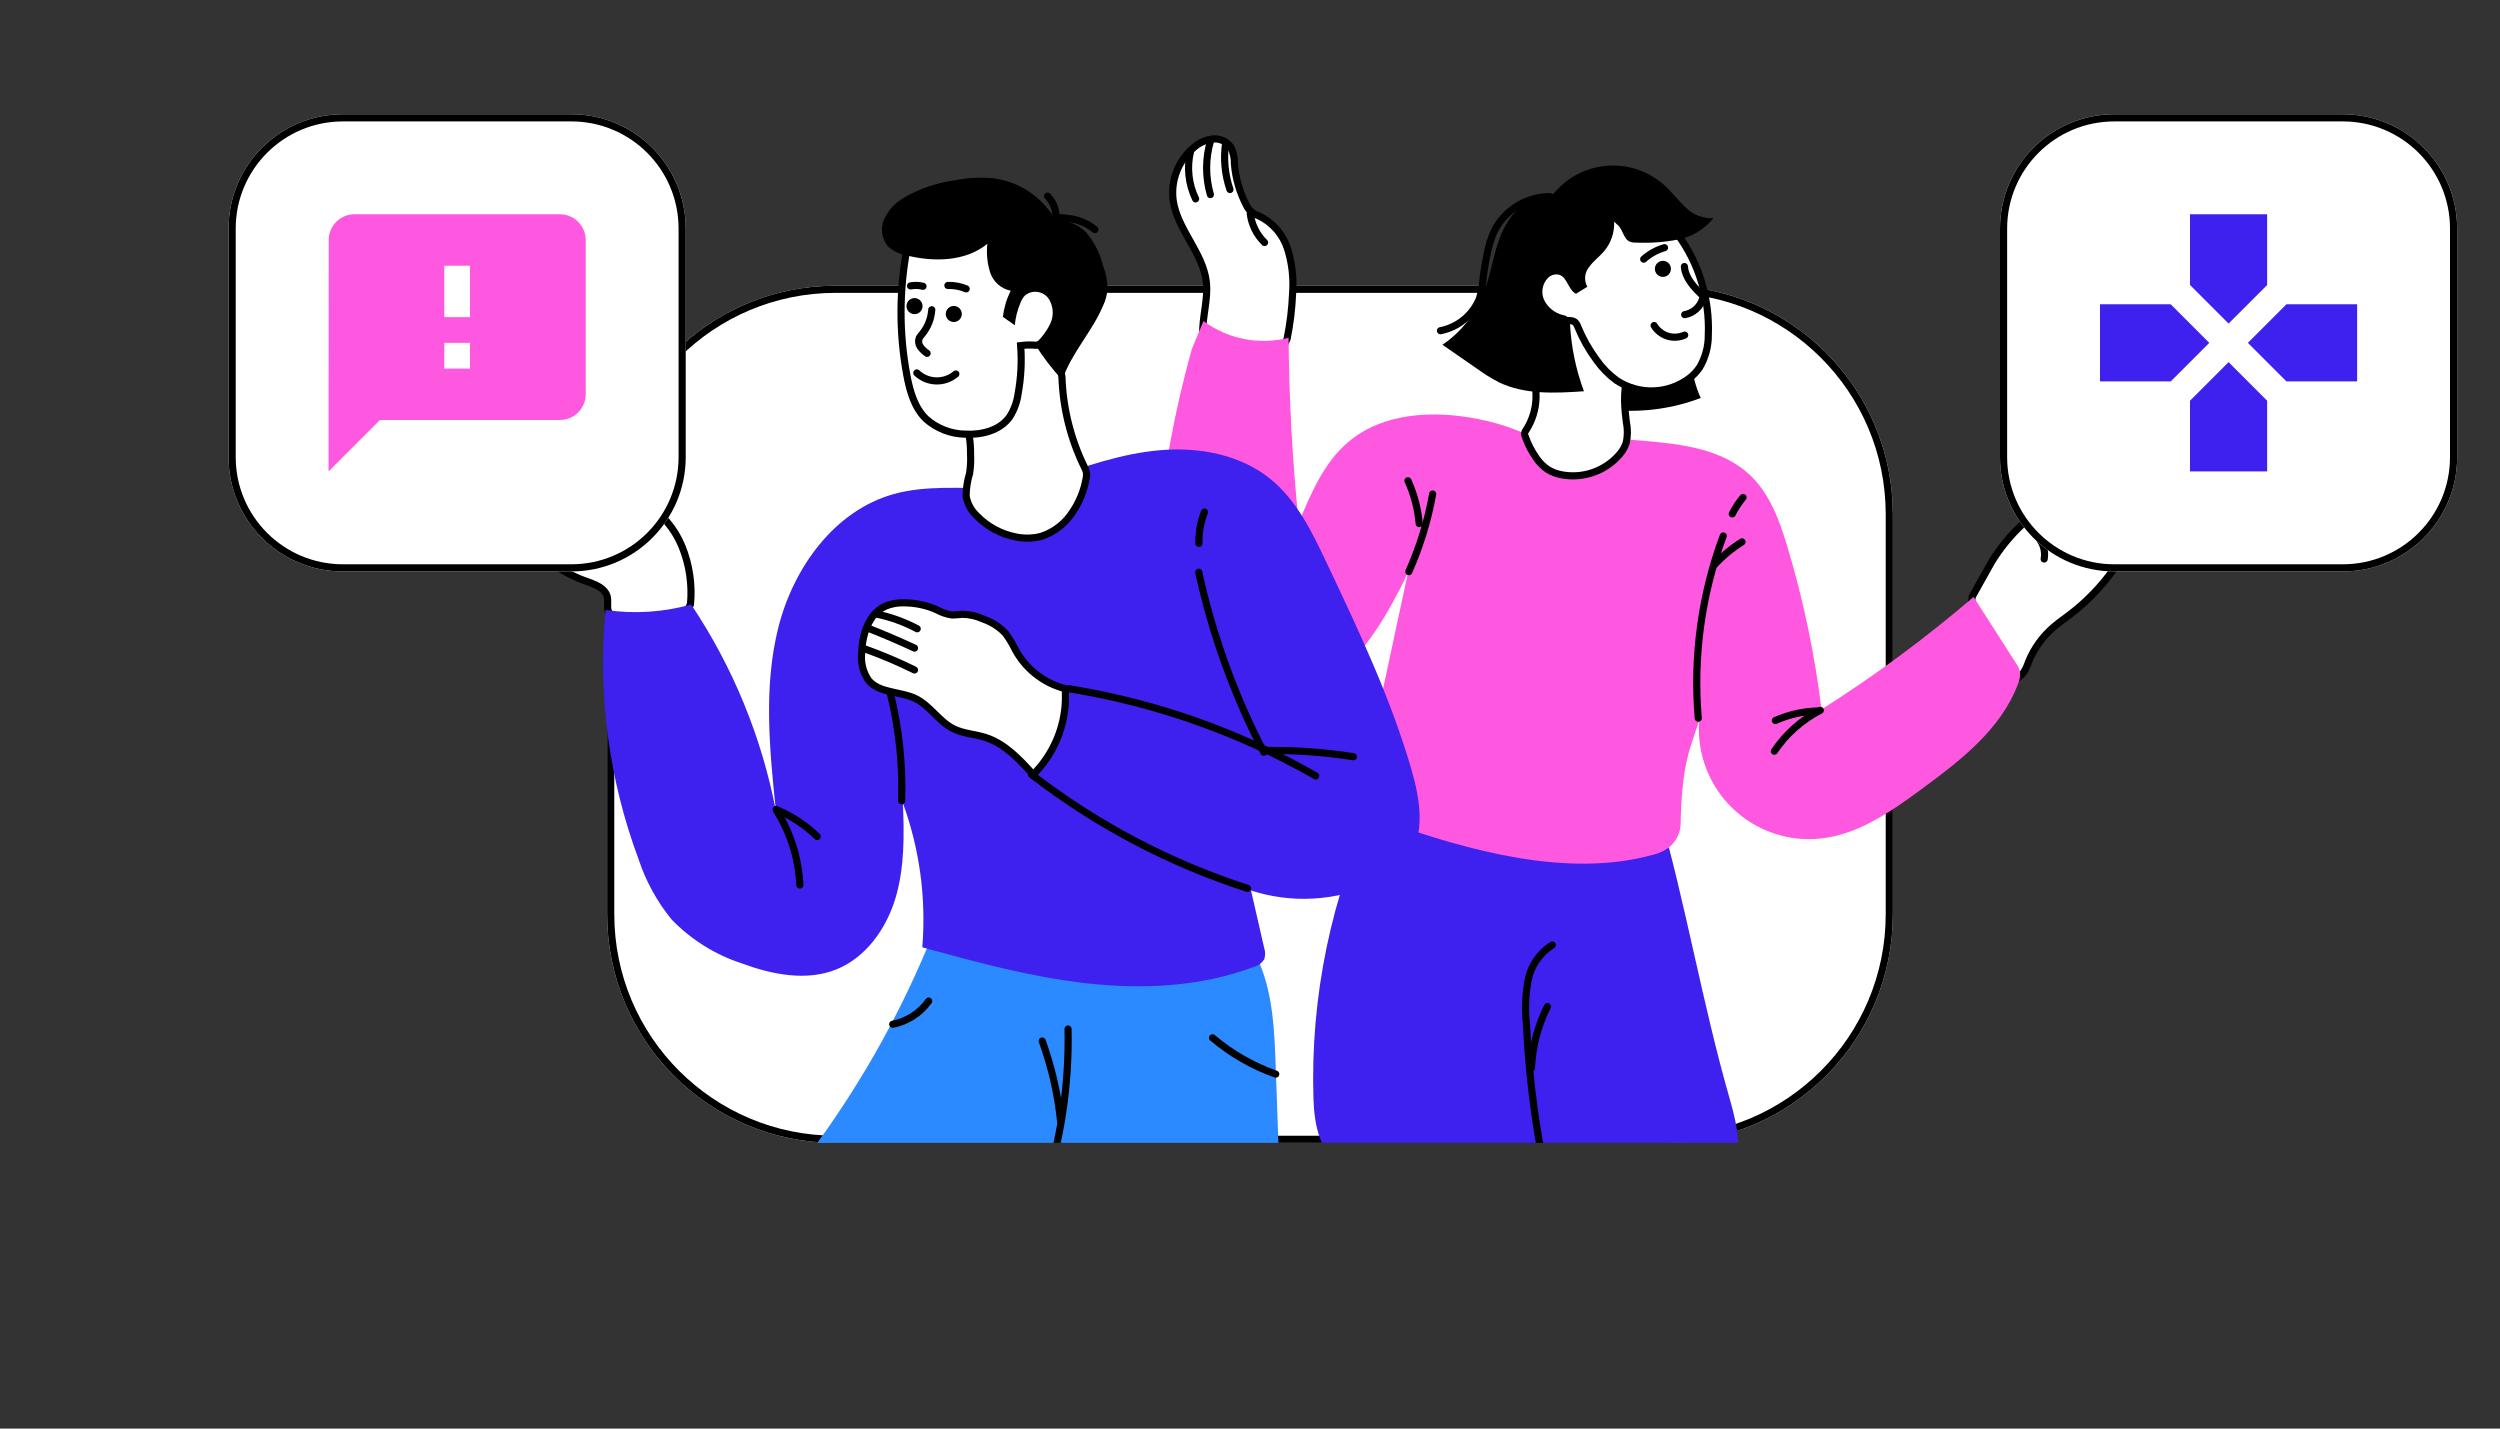 <svg width="350" height="200" viewBox="0 0 350 200" fill="none" xmlns="http://www.w3.org/2000/svg">
<rect x="0" y="0" width="350" height="200" fill="#333333" stroke="none"/>
<g clip-path="url(#clip0_1:347)">
<path d="M233 40H117C99.327 40 85 54.327 85 72V128C85 145.673 99.327 160 117 160H233C250.673 160 265 145.673 265 128V72C265 54.327 250.673 40 233 40Z" fill="white"/>
<path d="M233 40.5H117C99.603 40.5 85.5 54.603 85.5 72V128C85.5 145.397 99.603 159.5 117 159.5H233C250.397 159.5 264.5 145.397 264.5 128V72C264.5 54.603 250.397 40.5 233 40.5Z" stroke="black"/>
<path d="M192.51 112.369C186.392 125.314 183.435 139.527 183.884 153.838C183.998 157.369 184.727 161.52 187.911 163.051C188.823 163.436 189.786 163.688 190.77 163.798C207.695 166.524 225.138 169.236 241.831 165.336C244.26 162.229 243.286 157.761 242.197 153.971C238.284 140.356 236.059 126.742 232.146 113.127C220.603 114.506 207.646 107.98 196.039 108.675L192.51 112.369Z" fill="#3E20EF"/>
<path d="M276.12 83.511L278.828 78.662C279.992 76.77 281.399 75.038 283.012 73.511C284.278 72.054 285.685 70.726 287.212 69.545C288.834 68.261 288.858 67.418 289.836 66.263C290.568 65.218 291.625 64.444 292.843 64.063C294.158 63.682 297.171 64.563 298.299 67.682C299.427 70.801 299.059 71.731 298.299 74.369C297.803 76.32 296.963 78.167 295.818 79.823C294.141 82.166 292.125 84.246 289.836 85.996C289.112 86.549 288.362 87.069 287.665 87.655C286.052 88.987 284.795 90.699 284.005 92.636C283.841 93.141 283.621 93.625 283.348 94.08C283.01 94.541 282.57 94.918 282.063 95.18C281.317 95.606 280.478 95.841 279.62 95.867C278.761 95.892 277.91 95.707 277.14 95.326C276.382 94.922 275.766 94.295 275.377 93.529C274.989 92.763 274.845 91.895 274.967 91.045L276.12 83.511Z" fill="white" stroke="black" stroke-miterlimit="10" stroke-linecap="round"/>
<path d="M180.196 47.424C180.619 45.33 180.876 43.206 180.963 41.072C181.126 38.972 180.888 36.86 180.263 34.849C179.945 33.846 179.424 32.918 178.734 32.123C178.044 31.328 177.199 30.682 176.25 30.226C175.898 30.103 175.562 29.938 175.25 29.733C174.923 29.451 174.662 29.101 174.484 28.708C173.55 26.92 172.984 24.963 172.821 22.953C172.839 22.15 172.67 21.354 172.327 20.628C172.048 20.223 171.664 19.9 171.217 19.694C170.77 19.488 170.276 19.406 169.786 19.457C168.805 19.575 167.882 19.988 167.141 20.642C166.076 21.531 165.251 22.675 164.745 23.967C164.238 25.259 164.065 26.657 164.241 28.034C164.809 32.124 168.393 35.334 168.881 39.434C169.174 41.896 168.303 44.361 168.381 46.839C168.428 48.921 169.226 50.917 170.627 52.458C171.33 53.216 172.191 53.81 173.149 54.199C174.107 54.588 175.139 54.762 176.171 54.71C176.632 54.677 177.203 54.476 177.227 54.01L180.196 47.424Z" fill="white" stroke="black" stroke-miterlimit="10" stroke-linecap="round"/>
<path d="M166.859 48.858C164.471 57.373 162.864 66.087 162.059 74.893C161.519 79.003 161.65 83.173 162.448 87.24C163.409 91.263 165.666 95.134 169.233 97.228C174.533 100.337 181.592 98.805 186.454 95.049C191.316 91.293 194.409 85.735 197.106 80.216L190.8 109.631C190.494 110.594 190.479 111.626 190.757 112.598C191.27 113.877 192.683 114.511 193.98 114.975C205.54 119.108 219.503 122.956 231.336 119.687C232.104 119.522 232.833 119.208 233.48 118.763C233.991 118.394 234.417 117.919 234.727 117.371C235.038 116.822 235.226 116.213 235.28 115.585C235.427 106.957 236.641 104.685 237.88 100.929C237.714 103.191 238.049 105.462 238.862 107.58C239.674 109.697 240.943 111.61 242.579 113.181C244.214 114.752 246.177 115.943 248.325 116.669C250.474 117.395 252.756 117.639 255.01 117.382C260.263 116.782 264.802 113.576 269.063 110.445C274.502 106.445 280.18 102.057 282.524 95.728C282.767 95.194 282.86 94.603 282.792 94.02C282.68 93.594 282.489 93.193 282.229 92.837L276.301 83.573C269.592 89.327 262.476 94.59 255.01 99.321C254.072 91.651 252.488 84.075 250.275 76.672C249.175 72.98 247.815 69.18 245.02 66.527C241.068 62.776 235.184 62.133 229.753 61.686L227.245 61.48C226.406 62.742 224.645 62.903 223.127 62.865C220.705 62.87 218.297 62.496 215.99 61.758C214.72 61.313 213.515 60.702 212.266 60.2C210.556 59.533 208.789 59.023 206.986 58.677C200.745 57.419 193.677 57.742 188.806 61.84C185.372 64.729 183.538 69.04 181.823 73.192C180.943 64.586 180.469 55.951 180.401 47.287C178.367 47.808 176.241 47.869 174.181 47.464C172.12 47.06 170.175 46.2 168.489 44.948L166.859 48.858Z" fill="#FF58E0"/>
<path d="M286.184 78.259C286.332 77.425 286.181 76.565 285.757 75.831C286.604 75.359 287.396 74.796 288.12 74.151C288.848 73.499 289.34 72.625 289.52 71.665C289.661 70.707 288.306 68.995 288.306 68.995" stroke="black" stroke-miterlimit="10" stroke-linecap="round"/>
<path d="M175.038 29.934C175.232 31.46 175.937 32.876 177.038 33.951" stroke="black" stroke-miterlimit="10" stroke-linecap="round"/>
<path d="M171.606 19.922C171.265 22.14 171.467 24.409 172.194 26.532" stroke="black" stroke-miterlimit="10" stroke-linecap="round"/>
<path d="M169.488 19.676C168.751 22.142 168.739 24.769 169.453 27.242" stroke="black" stroke-miterlimit="10" stroke-linecap="round"/>
<path d="M166.687 21.14C166.133 23.389 166.381 25.76 167.387 27.846" stroke="black" stroke-miterlimit="10" stroke-linecap="round"/>
<path d="M217.019 167.368C215.186 159.515 214.077 151.511 213.708 143.455C213.48 141.396 213.553 139.315 213.924 137.277C214.116 136.258 214.517 135.29 215.101 134.434C215.685 133.578 216.44 132.851 217.319 132.301" stroke="black" stroke-miterlimit="10" stroke-linecap="round"/>
<path d="M214.403 149.537C214.527 146.538 215.291 143.6 216.645 140.921" stroke="black" stroke-miterlimit="10" stroke-linecap="round"/>
<path d="M197.108 67.306C197.976 69.197 198.509 71.225 198.684 73.299" stroke="black" stroke-miterlimit="10" stroke-linecap="round"/>
<path d="M237.755 100.545C237.023 91.886 238.219 83.173 241.255 75.031" stroke="black" stroke-miterlimit="10" stroke-linecap="round"/>
<path d="M244.025 69.648C243.437 70.354 242.932 71.124 242.518 71.943" stroke="black" stroke-miterlimit="10" stroke-linecap="round"/>
<path d="M240.016 79.079C241.154 77.837 242.455 76.755 243.883 75.863" stroke="black" stroke-miterlimit="10" stroke-linecap="round"/>
<path d="M254.843 99.44C252.248 100.776 250.033 102.746 248.405 105.168" stroke="black" stroke-miterlimit="10" stroke-linecap="round"/>
<path d="M254.477 99.531C252.433 99.588 250.421 100.044 248.551 100.871" stroke="black" stroke-miterlimit="10" stroke-linecap="round"/>
<path d="M181.991 73.498C182.631 79.086 182.259 84.743 180.891 90.198" stroke="black" stroke-miterlimit="10" stroke-linecap="round"/>
<path d="M182.529 75.685C183.716 76.785 184.517 78.24 184.81 79.832" stroke="black" stroke-miterlimit="10" stroke-linecap="round"/>
<path d="M197.236 80.027C198.781 76.55 199.902 72.9 200.576 69.156" stroke="black" stroke-miterlimit="10" stroke-linecap="round"/>
<path d="M236.843 50.88C236.974 52.554 237.402 54.192 238.106 55.717C234.225 57.192 230.061 57.77 225.925 57.407L226.5 50.364C229.1 50.304 231.691 50.114 234.274 49.795L236.843 50.88Z" fill="black"/>
<path d="M227.545 57.85C227.32 55.51 227.376 53.091 228.597 51.123C228.497 49.07 227.028 47.36 225.537 45.942C224.849 45.239 224.064 44.638 223.205 44.157C222.377 43.767 221.498 43.492 220.595 43.341C219.568 43.056 218.485 43.042 217.451 43.302C216.711 43.621 216.057 44.112 215.545 44.734C215.032 45.356 214.675 46.091 214.504 46.879C214.262 47.57 214.159 48.302 214.203 49.033C214.246 49.764 214.435 50.48 214.757 51.137L214.763 53.218C214.977 54.025 215.072 54.859 215.044 55.693C215.003 57.304 214.518 58.873 213.644 60.227C213.539 60.342 213.471 60.487 213.45 60.642C213.429 60.796 213.455 60.954 213.526 61.093C213.882 62.13 214.38 63.112 215.005 64.012C215.438 64.681 215.998 65.258 216.653 65.712C217.249 66.083 217.909 66.339 218.599 66.466C220.069 66.748 221.588 66.64 223.004 66.153C224.42 65.667 225.684 64.819 226.671 63.693C227.122 63.197 227.465 62.613 227.678 61.977C227.881 61.024 227.885 60.04 227.689 59.086C227.635 58.682 227.584 58.266 227.545 57.85Z" fill="white" stroke="black" stroke-miterlimit="10" stroke-linecap="round"/>
<path d="M234.932 32.881C237.874 36.941 239.364 41.872 239.164 46.881C239.181 48.489 238.757 50.071 237.937 51.455C237.545 52.022 237.068 52.525 236.522 52.946C235.067 54.047 233.307 54.669 231.483 54.727C229.66 54.786 227.863 54.277 226.341 53.271C225.248 52.477 224.294 51.508 223.516 50.404C222.451 48.965 221.569 47.399 220.89 45.743C220.815 45.496 220.677 45.273 220.49 45.095C220.284 44.958 220.042 44.886 219.795 44.887C218.664 44.813 217.539 45.169 216.407 45.115C215.601 45.076 214.818 44.831 214.134 44.404C213.351 43.861 212.713 43.134 212.277 42.287C211.841 41.44 211.62 40.499 211.634 39.546C211.683 37.634 212.281 35.777 213.358 34.196C213.921 33.291 214.597 32.461 215.371 31.728C216.895 30.398 218.665 29.379 220.58 28.728C222.323 28.004 224.193 27.636 226.08 27.647C227.023 27.658 227.954 27.864 228.814 28.251C229.674 28.638 230.446 29.198 231.08 29.896L234.932 32.881Z" fill="white" stroke="black" stroke-miterlimit="10" stroke-linecap="round"/>
<path d="M225.984 31.031C226.047 32.544 225.54 34.025 224.564 35.182C223.916 35.945 223.079 36.54 222.496 37.354C222.172 37.737 221.973 38.21 221.925 38.709C221.877 39.209 221.982 39.711 222.226 40.149L220.635 41.129C219.548 40.586 219.435 38.82 218.274 38.461C217.999 38.396 217.711 38.402 217.439 38.479C217.167 38.557 216.919 38.703 216.719 38.903C216.32 39.312 216.056 39.834 215.964 40.399C215.872 40.963 215.956 41.542 216.204 42.057C216.465 42.565 216.833 43.011 217.281 43.364C217.73 43.717 218.249 43.97 218.804 44.105C219.075 44.146 219.329 44.259 219.541 44.432C219.73 44.69 219.822 45.007 219.8 45.326C219.966 48.558 220.625 51.745 221.753 54.778C217.709 55.05 213.453 55.278 209.807 53.501C208.77 52.961 207.776 52.343 206.832 51.654L201.942 48.268C204.51 46.524 206.5 44.054 207.659 41.174C208.717 38.527 209.031 35.628 210.088 32.981C211.145 30.334 213.276 27.795 216.115 27.538C216.465 27.54 216.811 27.477 217.138 27.352C217.405 27.192 217.64 26.983 217.83 26.736C218.784 25.675 219.939 24.815 221.229 24.206C222.518 23.596 223.917 23.25 225.341 23.186C226.766 23.122 228.19 23.343 229.529 23.835C230.868 24.326 232.095 25.08 233.14 26.051C234.17 27.008 235.006 28.162 236.06 29.092C236.558 29.591 237.156 29.978 237.815 30.227C238.473 30.477 239.178 30.584 239.881 30.54C238.641 32.089 236.893 33.149 234.947 33.534C233.016 33.908 231.048 34.053 229.083 33.966C228.78 33.984 228.476 33.942 228.189 33.842C227.241 33.442 227.207 32.021 226.377 31.411L225.984 31.031Z" fill="black"/>
<path d="M235.815 37.317C235.93 38.862 237.06 40.117 238.179 41.193C238.275 41.27 238.348 41.37 238.393 41.484C238.416 41.597 238.408 41.714 238.369 41.823C238.2 42.391 237.875 42.901 237.432 43.295C236.988 43.688 236.443 43.95 235.859 44.05" stroke="black" stroke-miterlimit="10" stroke-linecap="round"/>
<path d="M231.573 45.571C231.999 46.28 232.671 46.807 233.46 47.055C234.249 47.302 235.102 47.251 235.856 46.912" stroke="black" stroke-miterlimit="10" stroke-linecap="round"/>
<path d="M216.98 27.528C215.33 27.533 213.716 28.006 212.324 28.89C210.932 29.775 209.819 31.037 209.114 32.528C208.723 33.443 208.431 34.398 208.242 35.375C207.981 36.575 207.777 37.788 207.629 39.015C207.56 39.946 207.396 40.868 207.139 41.765C206.678 42.917 205.935 43.936 204.979 44.728C204.023 45.52 202.884 46.059 201.666 46.298" stroke="black" stroke-miterlimit="10" stroke-linecap="round"/>
<path d="M230.115 36.282C230.955 35.535 231.951 34.985 233.031 34.672" stroke="black" stroke-miterlimit="10" stroke-linecap="round"/>
<path d="M232.807 38.766C233.428 38.766 233.932 38.262 233.932 37.641C233.932 37.02 233.428 36.516 232.807 36.516C232.186 36.516 231.682 37.02 231.682 37.641C231.682 38.262 232.186 38.766 232.807 38.766Z" fill="black"/>
<path d="M294.5 64.5L289.5 73.5" stroke="black"/>
<path d="M297.5 65.5L292.5 74.5" stroke="black"/>
<path d="M298.5 69.5L293.5 78.5" stroke="black"/>
<path d="M328 16H296C287.163 16 280 23.163 280 32V64C280 72.837 287.163 80 296 80H328C336.837 80 344 72.837 344 64V32C344 23.163 336.837 16 328 16Z" fill="white"/>
<path d="M328 16.5H296C287.44 16.5 280.5 23.44 280.5 32V64C280.5 72.56 287.44 79.5 296 79.5H328C336.56 79.5 343.5 72.56 343.5 64V32C343.5 23.44 336.56 16.5 328 16.5Z" stroke="black"/>
<path d="M317.4 39.9V30H306.6V39.9L312 45.3L317.4 39.9ZM303.9 42.6H294V53.4H303.9L309.3 48L303.9 42.6ZM306.6 56.1V66H317.4V56.1L312 50.7L306.6 56.1ZM320.1 42.6L314.7 48L320.1 53.4H330V42.6H320.1Z" fill="#3E21EF"/>
<path d="M129.808 132.674C125.486 142.964 119.918 152.686 113.23 161.622C115.672 163.443 118.706 164.256 121.685 164.892C140.115 168.831 159.233 167.465 177.985 165.541C179.39 165.397 180.974 165.148 181.777 163.987C181.247 163.892 180.751 163.66 180.34 163.312C179.928 162.965 179.615 162.516 179.433 162.009C179.081 160.993 178.913 159.921 178.938 158.846L178.595 149.209C178.423 144.382 178.226 139.436 176.382 134.973C176.197 134.452 175.912 133.972 175.542 133.56C174.946 133.053 174.229 132.708 173.461 132.56C163.355 129.789 152.735 129.694 142.261 129.619C138.596 129.593 134.825 129.585 131.414 130.927L129.808 132.674Z" fill="#2B8AFF"/>
<path d="M96.67 84.589C96.925 81.837 96.517 79.063 95.48 76.501C94.429 73.933 92.574 71.775 90.193 70.351C89.247 69.837 88.265 69.391 87.255 69.017C86.861 68.806 86.406 68.74 85.968 68.828C85.548 68.969 85.286 69.578 85.621 69.869C84.835 68.875 83.808 68.099 82.637 67.614C81.051 66.736 79.583 65.66 78.267 64.414C77.866 63.981 77.402 63.611 76.89 63.317C76.41 63.109 75.886 63.025 75.365 63.072C74.845 63.118 74.344 63.295 73.909 63.585C73.043 64.178 72.378 65.021 72.002 66.001C70.646 69.222 71.658 73.089 73.849 75.812C76.179 78.442 79.16 80.412 82.493 81.523C83.515 81.914 84.693 82.406 84.993 83.459C85.185 84.138 84.944 84.889 85.162 85.559C85.343 86.013 85.643 86.41 86.029 86.71C87.204 87.721 88.612 88.426 90.126 88.76C91.641 89.094 93.214 89.048 94.706 88.625L96.67 84.589Z" fill="white" stroke="black" stroke-miterlimit="10" stroke-linecap="round"/>
<path d="M146.73 67.104C151.855 65.299 157.049 63.479 162.464 63.025C167.879 62.571 173.63 63.625 177.849 67.052C181.549 70.052 183.702 74.507 185.741 78.812C190.204 88.238 194.687 97.712 197.6 107.727C198.818 111.914 199.637 116.821 197.024 120.313C195.802 121.803 194.228 122.965 192.445 123.694C187.001 126.16 180.833 126.51 175.145 124.674L176.979 132.692C177.155 133.208 177.161 133.767 176.995 134.287C176.655 134.838 176.112 135.233 175.483 135.387C168.106 138.151 160.009 138.541 152.183 137.668C144.357 136.795 136.719 134.707 129.121 132.625C129.684 125.776 128.757 118.887 126.405 112.43C126.591 116.901 126.651 121.464 125.363 125.75C124.075 130.036 121.222 134.067 117.063 135.726C112.881 137.396 108.114 136.449 103.89 134.888C100.153 133.676 96.77 131.566 94.037 128.743C91.983 126.228 90.409 123.357 89.394 120.273C85.241 109.145 83.662 97.221 84.777 85.395C88.781 85.98 92.862 85.72 96.759 84.631C102.617 93.382 106.655 103.222 108.632 113.566C107.74 104.991 106.862 96.206 108.968 87.846C111.074 79.486 116.806 71.498 125.108 69.174C129.665 67.899 134.499 68.416 139.229 68.313L146.73 67.104Z" fill="#3E20EF"/>
<path d="M149.155 96.419C147.621 96.028 146.189 95.314 144.955 94.323C143.721 93.333 142.713 92.09 142 90.677C141.648 89.975 141.236 89.303 140.77 88.671C139.899 87.748 138.813 87.054 137.609 86.651C136.695 86.228 135.701 86.006 134.694 86C134.227 86.058 133.758 86.091 133.288 86.1C132.524 85.983 131.787 85.731 131.112 85.355C129.65 84.713 128.068 84.385 126.471 84.395C125.622 84.375 124.779 84.53 123.992 84.848C121.622 85.898 120.718 88.813 120.635 91.404C120.481 92.762 120.824 94.129 121.601 95.253C123.135 97.092 126.045 96.753 128.194 97.812C130.223 98.812 131.454 101.012 133.48 102.021C134.873 102.715 136.493 102.769 137.974 103.246C140.69 104.12 142.732 106.323 144.644 108.44C147.413 105.678 149.028 101.965 149.161 98.056L149.155 96.419Z" fill="white" stroke="black" stroke-miterlimit="10" stroke-linecap="round"/>
<path d="M149.686 96.425C161.829 98.39 173.52 102.523 184.201 108.625" stroke="black" stroke-miterlimit="10" stroke-linecap="round"/>
<path d="M177.267 105.074C181.354 105.017 185.438 105.307 189.476 105.939" stroke="black" stroke-miterlimit="10" stroke-linecap="round"/>
<path d="M176.939 105.316C172.805 97.354 169.74 88.88 167.823 80.116" stroke="black" stroke-miterlimit="10" stroke-linecap="round"/>
<path d="M167.847 76.073C167.813 74.574 168.078 73.083 168.627 71.687" stroke="black" stroke-miterlimit="10" stroke-linecap="round"/>
<path d="M174.646 124.371C163.726 120.84 153.499 115.447 144.416 108.432" stroke="black" stroke-miterlimit="10" stroke-linecap="round"/>
<path d="M122.541 85.938C124.59 86.34 126.567 87.045 128.408 88.029" stroke="black" stroke-miterlimit="10" stroke-linecap="round"/>
<path d="M121.546 87.952C123.736 88.813 125.898 89.74 128.033 90.731" stroke="black" stroke-miterlimit="10" stroke-linecap="round"/>
<path d="M121.073 90.847C123.446 91.696 125.769 92.68 128.03 93.795" stroke="black" stroke-miterlimit="10" stroke-linecap="round"/>
<path d="M74.346 63.624C75.725 66.386 78.588 68.032 81.293 69.524" stroke="black" stroke-miterlimit="10" stroke-linecap="round"/>
<path d="M72.689 64.955C73.785 68.031 75.998 70.581 78.889 72.098" stroke="black" stroke-miterlimit="10" stroke-linecap="round"/>
<path d="M71.521 67.871C71.881 69.34 72.57 70.708 73.534 71.872C74.499 73.037 75.715 73.968 77.091 74.595" stroke="black" stroke-miterlimit="10" stroke-linecap="round"/>
<path d="M148.674 52.803C148.822 57.178 149.893 61.471 151.817 65.403C151.944 65.632 152.039 65.878 152.098 66.133C152.134 66.41 152.122 66.69 152.063 66.963C151.781 68.611 151.158 70.183 150.233 71.576C149.207 73.239 147.624 74.484 145.767 75.09C144.61 75.39 143.399 75.42 142.228 75.176C140.143 74.775 138.232 73.743 136.754 72.218C135.967 71.486 135.44 70.517 135.254 69.458C135.263 68.377 135.428 67.302 135.745 66.268C135.882 65.375 135.927 64.47 135.878 63.568C135.901 61.741 135.589 59.926 134.959 58.211C134.818 57.93 134.722 57.629 134.673 57.318C134.665 56.959 134.738 56.604 134.886 56.277C135.372 55.064 135.954 53.891 136.625 52.769C138.087 50.226 139.877 47.626 142.607 46.549C143.77 46.036 145.088 46 146.278 46.449C146.861 46.688 147.353 47.107 147.682 47.645C148.011 48.182 148.159 48.811 148.106 49.439L148.674 52.803Z" fill="white" stroke="black" stroke-miterlimit="10" stroke-linecap="round"/>
<path d="M126.989 34.748C125.875 40.611 125.862 46.63 126.951 52.498C127.369 54.743 128.017 57.081 129.661 58.666C131.178 60.002 133.122 60.753 135.144 60.785C137.451 60.908 139.992 60.264 141.337 58.385C141.972 57.393 142.382 56.273 142.537 55.105C142.944 52.889 143.063 50.629 142.89 48.382C143.616 48.287 144.35 48.272 145.079 48.338C145.752 48.227 146.39 47.963 146.945 47.566C147.5 47.169 147.956 46.65 148.279 46.049C149.072 44.746 149.548 43.274 149.666 41.753C149.784 40.232 149.542 38.704 148.96 37.294C148.216 35.556 147.058 34.026 145.587 32.838C143.213 30.88 140.239 29.796 137.162 29.767C134.085 29.737 131.092 30.765 128.681 32.677L126.989 34.748Z" fill="white" stroke="black" stroke-miterlimit="10" stroke-linecap="round"/>
<path d="M142.07 45.531C142.171 44.451 142.439 43.394 142.863 42.396C143.008 42.008 143.228 41.652 143.51 41.349C143.748 41.159 144.021 41.018 144.313 40.935C144.606 40.851 144.912 40.827 145.214 40.863C145.516 40.899 145.808 40.995 146.072 41.145C146.337 41.295 146.569 41.496 146.755 41.737C147.104 42.244 147.316 42.833 147.371 43.446C147.426 44.059 147.322 44.676 147.07 45.237C146.55 46.354 145.801 47.349 144.87 48.157C145.996 49.951 147.283 51.639 148.717 53.198C149.982 49.432 152.899 46.437 154.444 42.777C154.788 42.032 154.997 41.231 155.062 40.413C155.047 39.343 154.841 38.284 154.455 37.286C154.042 35.561 153.239 33.953 152.109 32.586C151.132 31.585 149.828 30.968 148.434 30.848C148.2 30.854 147.97 30.797 147.766 30.682C147.645 30.581 147.545 30.457 147.472 30.318C146.56 28.875 145.343 27.648 143.907 26.725C142.47 25.801 140.85 25.203 139.158 24.972C137.371 24.794 135.568 24.878 133.806 25.221C131.24 25.547 128.767 26.386 126.532 27.688C125.339 28.377 124.383 29.412 123.793 30.657C123.51 31.282 123.409 31.974 123.503 32.654C123.596 33.334 123.88 33.974 124.321 34.499C125.052 35.155 125.953 35.592 126.921 35.758C130.756 36.707 135.172 36.635 138.228 34.131C138.082 35.479 138.214 36.843 138.618 38.137C138.828 38.781 139.206 39.358 139.713 39.809C140.219 40.259 140.836 40.567 141.501 40.701C140.924 41.847 140.552 43.085 140.401 44.359L142.07 45.531Z" fill="black"/>
<path d="M135.268 40.438C134.458 40.096 133.584 39.934 132.706 39.964" stroke="black" stroke-miterlimit="10" stroke-linecap="round"/>
<path d="M129.22 40.081C128.65 39.935 128.055 39.917 127.477 40.028" stroke="black" stroke-miterlimit="10" stroke-linecap="round"/>
<path d="M130.447 43.365C130.364 44.635 129.877 45.846 129.058 46.82C128.912 46.972 128.788 47.143 128.688 47.328C128.611 47.532 128.586 47.752 128.616 47.968C128.645 48.184 128.728 48.39 128.856 48.566C129.116 48.916 129.433 49.221 129.794 49.466" stroke="black" stroke-miterlimit="10" stroke-linecap="round"/>
<path d="M133.817 52.358C133.048 53.011 132.066 53.356 131.057 53.329C130.049 53.301 129.087 52.903 128.355 52.209" stroke="black" stroke-miterlimit="10" stroke-linecap="round"/>
<path d="M108.703 113.454C110.681 116.593 111.811 120.192 111.981 123.899" stroke="black" stroke-miterlimit="10" stroke-linecap="round"/>
<path d="M108.674 113.335C110.802 114.22 112.745 115.497 114.402 117.099" stroke="black" stroke-miterlimit="10" stroke-linecap="round"/>
<path d="M126.228 112.11C126.395 106.971 125.845 101.834 124.592 96.847" stroke="black" stroke-miterlimit="10" stroke-linecap="round"/>
<path d="M146.038 167.167C148.515 159.721 149.695 151.905 149.527 144.059" stroke="black" stroke-miterlimit="10" stroke-linecap="round"/>
<path d="M148.493 157.06C148.102 153.194 147.234 149.392 145.909 145.74" stroke="black" stroke-miterlimit="10" stroke-linecap="round"/>
<path d="M178.604 150.377C175.372 149.231 172.373 147.509 169.754 145.295" stroke="black" stroke-miterlimit="10" stroke-linecap="round"/>
<path d="M124.981 143.398C127.014 142.997 128.816 141.834 130.018 140.147" stroke="black" stroke-miterlimit="10" stroke-linecap="round"/>
<path d="M147.517 30.804C148.065 30.491 148.714 30.406 149.324 30.566C150.774 30.663 152.158 31.212 153.28 32.135" stroke="black" stroke-miterlimit="10" stroke-linecap="round"/>
<path d="M147.817 30.81C147.884 30.2 147.815 29.583 147.615 29.003C147.415 28.423 147.089 27.895 146.66 27.456" stroke="black" stroke-miterlimit="10" stroke-linecap="round"/>
<path d="M133.531 45.082C134.152 45.082 134.656 44.578 134.656 43.957C134.656 43.336 134.152 42.832 133.531 42.832C132.91 42.832 132.406 43.336 132.406 43.957C132.406 44.578 132.91 45.082 133.531 45.082Z" fill="black"/>
<path d="M128.033 43.982C128.654 43.982 129.158 43.478 129.158 42.857C129.158 42.236 128.654 41.732 128.033 41.732C127.412 41.732 126.908 42.236 126.908 42.857C126.908 43.478 127.412 43.982 128.033 43.982Z" fill="black"/>
<path d="M80 16H48C39.163 16 32 23.163 32 32V64C32 72.837 39.163 80 48 80H80C88.837 80 96 72.837 96 64V32C96 23.163 88.837 16 80 16Z" fill="white"/>
<path d="M80 16.5H48C39.44 16.5 32.5 23.44 32.5 32V64C32.5 72.56 39.44 79.5 48 79.5H80C88.56 79.5 95.5 72.56 95.5 64V32C95.5 23.44 88.56 16.5 80 16.5Z" stroke="black"/>
<path d="M78.4 30H49.6C48.648 30.005 47.737 30.386 47.066 31.061C46.395 31.735 46.018 32.648 46.018 33.6L46 66L53.2 58.8H78.4C79.354 58.797 80.268 58.417 80.942 57.742C81.617 57.068 81.997 56.154 82 55.2V33.6C81.997 32.646 81.617 31.732 80.942 31.058C80.268 30.383 79.354 30.003 78.4 30V30ZM65.8 51.6H62.2V48H65.8V51.6ZM65.8 44.4H62.2V37.2H65.8V44.4Z" fill="#FF58E0"/>
</g>
<defs>
<clipPath id="clip0_1:347">
<rect width="312" height="144" fill="white" transform="translate(32 16)"/>
</clipPath>
</defs>
</svg>
